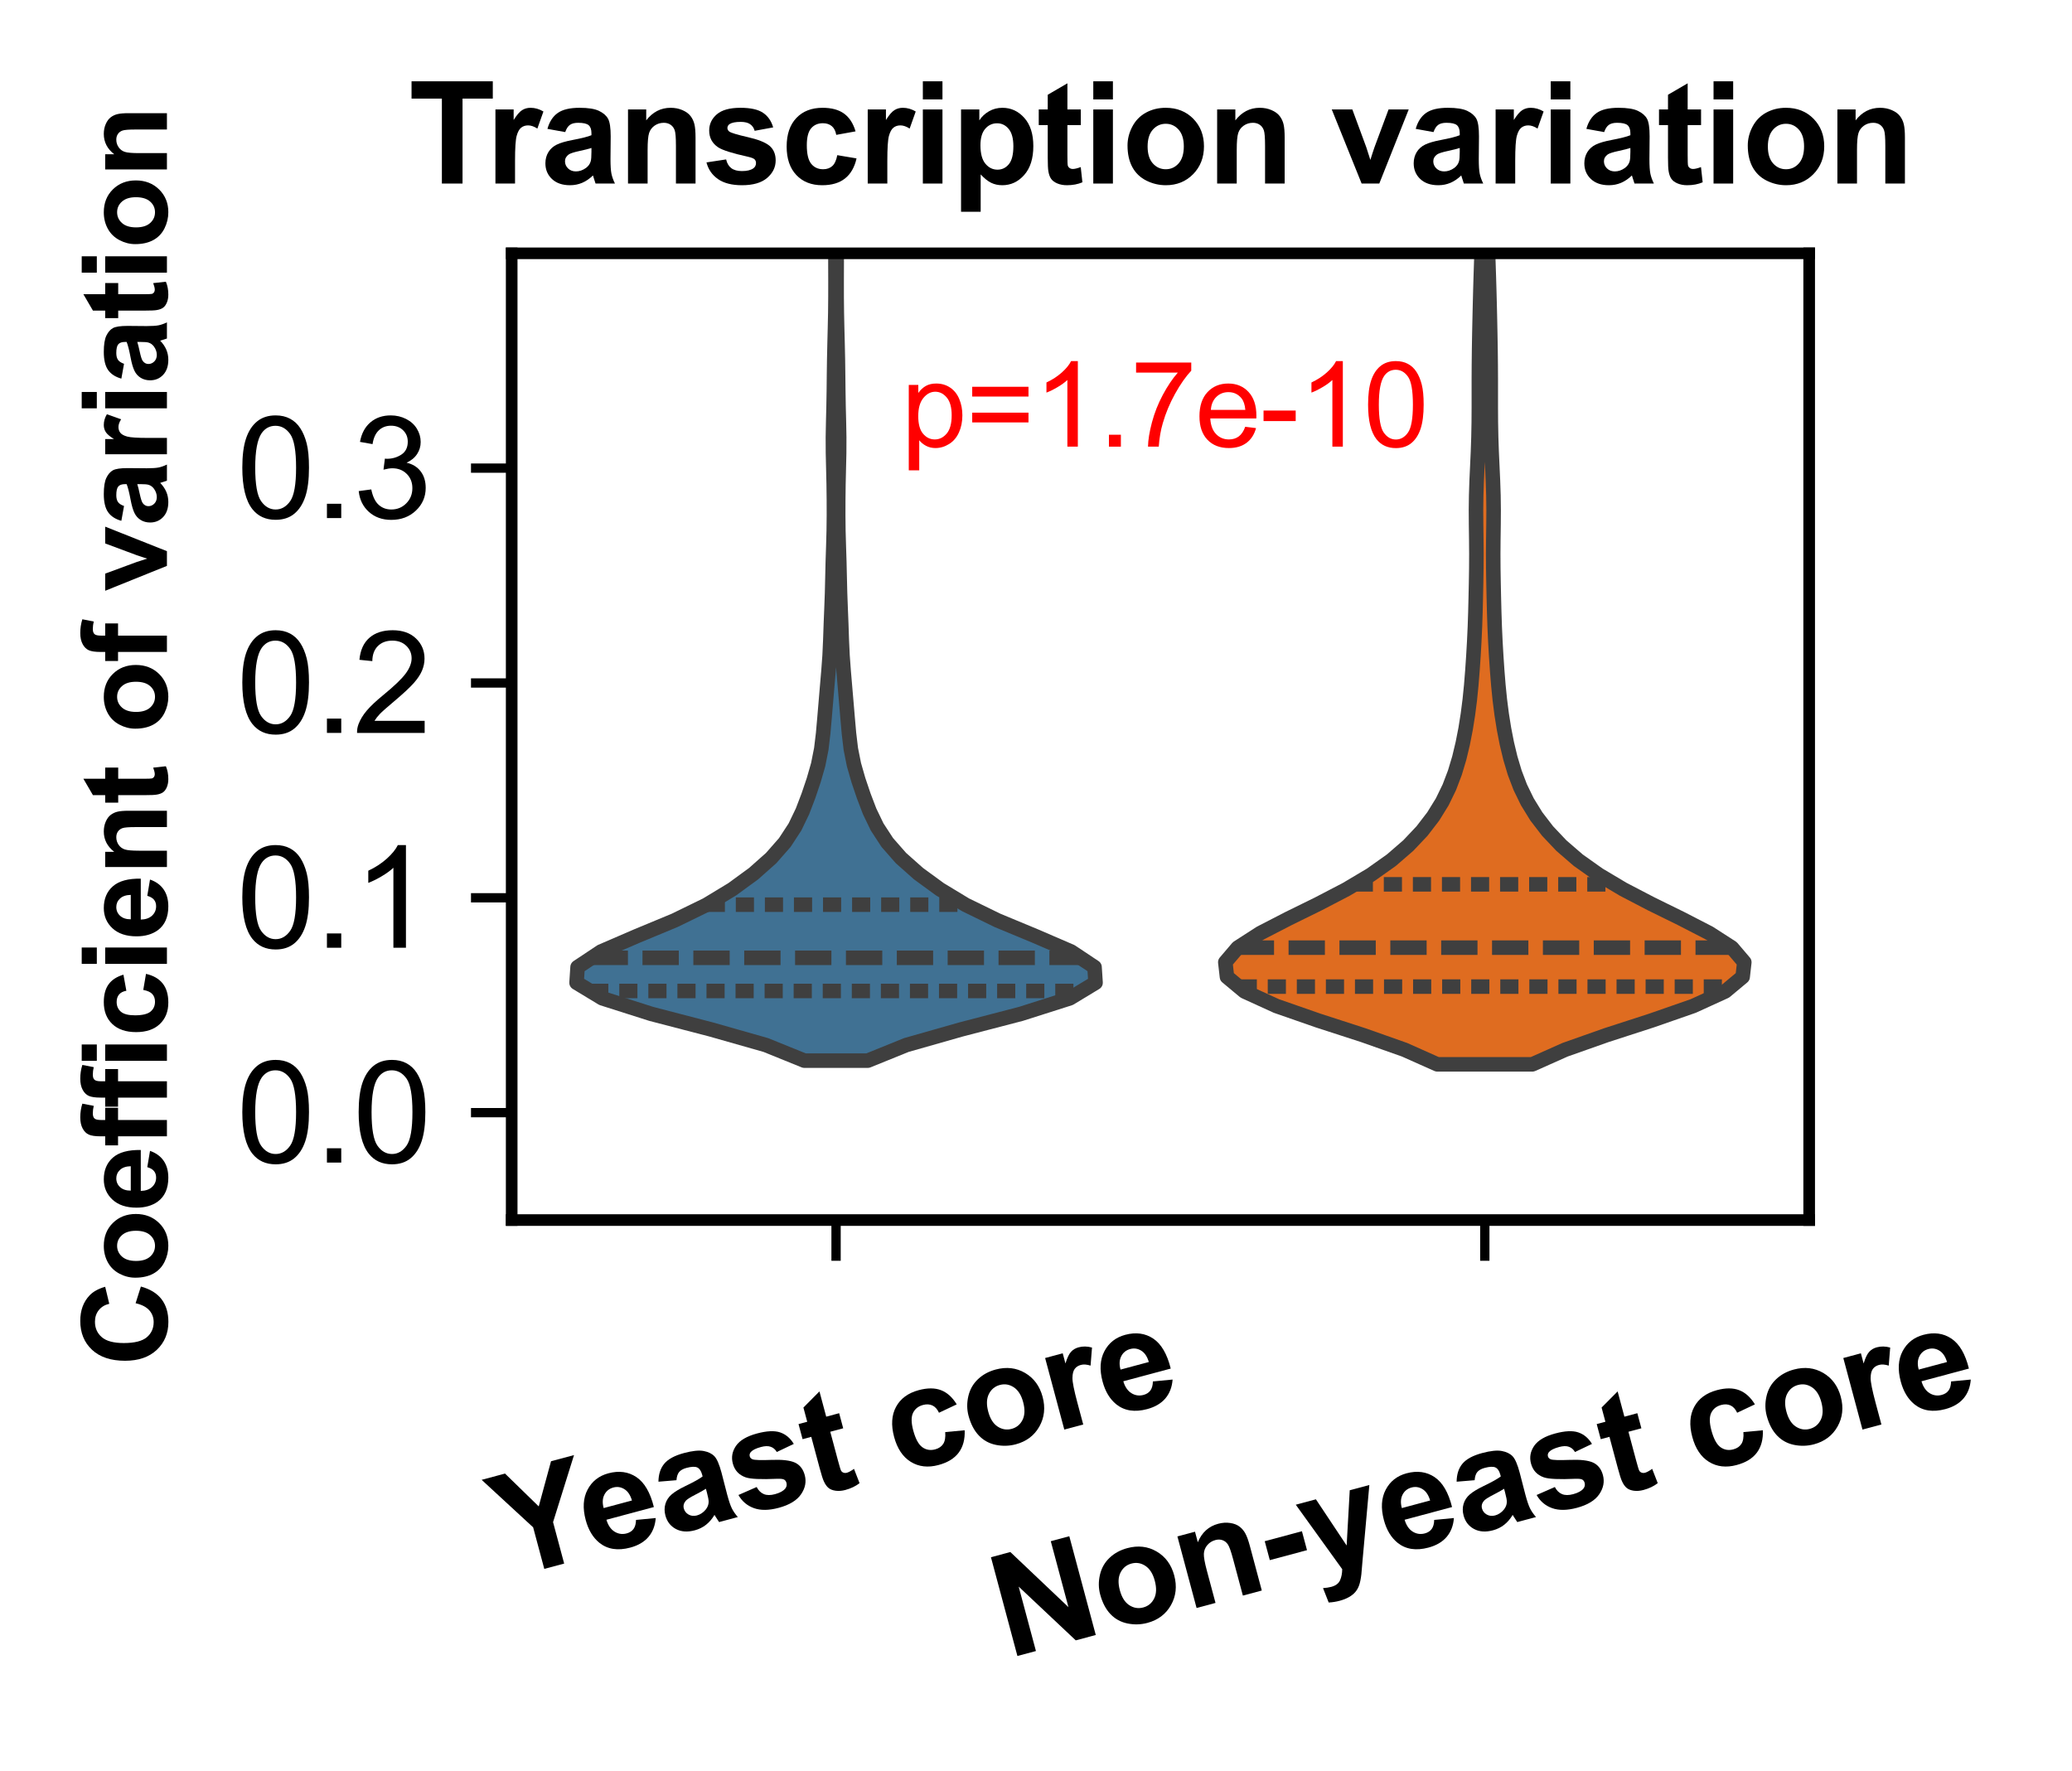 <?xml version="1.0" encoding="utf-8" standalone="no"?>
<!DOCTYPE svg PUBLIC "-//W3C//DTD SVG 1.1//EN"
  "http://www.w3.org/Graphics/SVG/1.1/DTD/svg11.dtd">
<svg xmlns:xlink="http://www.w3.org/1999/xlink" width="178.217pt" height="152.322pt" viewBox="0 0 178.217 152.322" xmlns="http://www.w3.org/2000/svg" version="1.1">
 <defs>
  <style type="text/css">*{stroke-linejoin: round; stroke-linecap: butt}</style>
 </defs>
 <g id="figure_1">
  <g id="patch_1">
   <path d="M 0 152.322 
L 178.217 152.322 
L 178.217 0 
L 0 0 
L 0 152.322 
z
" style="fill: none"/>
  </g>
  <g id="axes_1">
   <g id="patch_2">
    <path d="M 44.011 104.949 
L 155.611 104.949 
L 155.611 21.789 
L 44.011 21.789 
L 44.011 104.949 
z
" style="fill: none"/>
   </g>
   <g id="PolyCollection_1">
    <defs>
     <path id="m80ab99816c" d="M 74.642 -61.088 
L 69.181 -61.088 
L 65.872 -62.429 
L 61.163 -63.769 
L 56.014 -65.109 
L 51.804 -66.449 
L 49.591 -67.789 
L 49.679 -69.13 
L 51.692 -70.47 
L 54.795 -71.81 
L 58.023 -73.15 
L 60.771 -74.49 
L 62.985 -75.831 
L 64.82 -77.171 
L 66.328 -78.511 
L 67.504 -79.851 
L 68.379 -81.191 
L 69.024 -82.532 
L 69.536 -83.872 
L 69.989 -85.212 
L 70.374 -86.552 
L 70.64 -87.893 
L 70.801 -89.233 
L 70.919 -90.573 
L 71.032 -91.913 
L 71.145 -93.253 
L 71.26 -94.594 
L 71.358 -95.934 
L 71.419 -97.274 
L 71.465 -98.614 
L 71.519 -99.954 
L 71.569 -101.295 
L 71.601 -102.635 
L 71.632 -103.975 
L 71.676 -105.315 
L 71.713 -106.655 
L 71.728 -107.996 
L 71.725 -109.336 
L 71.709 -110.676 
L 71.678 -112.016 
L 71.647 -113.357 
L 71.641 -114.697 
L 71.666 -116.037 
L 71.699 -117.377 
L 71.722 -118.717 
L 71.736 -120.058 
L 71.755 -121.398 
L 71.784 -122.738 
L 71.818 -124.078 
L 71.847 -125.418 
L 71.86 -126.759 
L 71.862 -128.099 
L 71.858 -129.439 
L 71.854 -130.779 
L 71.852 -132.119 
L 71.851 -133.46 
L 71.851 -134.8 
L 71.857 -136.14 
L 71.868 -137.48 
L 71.878 -138.821 
L 71.884 -140.161 
L 71.888 -141.501 
L 71.891 -142.841 
L 71.891 -144.181 
L 71.885 -145.522 
L 71.878 -146.862 
L 71.872 -148.202 
L 71.869 -149.542 
L 71.871 -150.882 
L 71.872 -152.223 
L 71.863 -153.563 
L 71.853 -154.903 
L 71.857 -156.243 
L 71.876 -157.583 
L 71.895 -158.924 
L 71.906 -160.264 
L 71.91 -161.604 
L 71.911 -162.944 
L 71.911 -164.284 
L 71.911 -165.625 
L 71.909 -166.965 
L 71.903 -168.305 
L 71.896 -169.645 
L 71.892 -170.986 
L 71.895 -172.326 
L 71.902 -173.666 
L 71.908 -175.006 
L 71.91 -176.346 
L 71.911 -177.687 
L 71.911 -179.027 
L 71.911 -180.367 
L 71.911 -181.707 
L 71.911 -183.047 
L 71.911 -184.388 
L 71.911 -185.728 
L 71.911 -187.068 
L 71.911 -188.408 
L 71.908 -189.748 
L 71.903 -191.089 
L 71.895 -192.429 
L 71.892 -193.769 
L 71.931 -193.769 
L 71.931 -193.769 
L 71.927 -192.429 
L 71.92 -191.089 
L 71.914 -189.748 
L 71.912 -188.408 
L 71.911 -187.068 
L 71.911 -185.728 
L 71.911 -184.388 
L 71.911 -183.047 
L 71.911 -181.707 
L 71.911 -180.367 
L 71.911 -179.027 
L 71.911 -177.687 
L 71.912 -176.346 
L 71.915 -175.006 
L 71.92 -173.666 
L 71.928 -172.326 
L 71.931 -170.986 
L 71.927 -169.645 
L 71.919 -168.305 
L 71.914 -166.965 
L 71.912 -165.625 
L 71.911 -164.284 
L 71.911 -162.944 
L 71.912 -161.604 
L 71.916 -160.264 
L 71.927 -158.924 
L 71.947 -157.583 
L 71.966 -156.243 
L 71.97 -154.903 
L 71.959 -153.563 
L 71.951 -152.223 
L 71.951 -150.882 
L 71.953 -149.542 
L 71.951 -148.202 
L 71.945 -146.862 
L 71.938 -145.522 
L 71.932 -144.181 
L 71.931 -142.841 
L 71.935 -141.501 
L 71.939 -140.161 
L 71.944 -138.821 
L 71.954 -137.48 
L 71.966 -136.14 
L 71.972 -134.8 
L 71.972 -133.46 
L 71.97 -132.119 
L 71.968 -130.779 
L 71.965 -129.439 
L 71.961 -128.099 
L 71.962 -126.759 
L 71.976 -125.418 
L 72.004 -124.078 
L 72.039 -122.738 
L 72.068 -121.398 
L 72.086 -120.058 
L 72.101 -118.717 
L 72.123 -117.377 
L 72.156 -116.037 
L 72.181 -114.697 
L 72.176 -113.357 
L 72.145 -112.016 
L 72.114 -110.676 
L 72.098 -109.336 
L 72.095 -107.996 
L 72.109 -106.655 
L 72.147 -105.315 
L 72.19 -103.975 
L 72.221 -102.635 
L 72.254 -101.295 
L 72.304 -99.954 
L 72.358 -98.614 
L 72.403 -97.274 
L 72.465 -95.934 
L 72.563 -94.594 
L 72.677 -93.253 
L 72.791 -91.913 
L 72.904 -90.573 
L 73.022 -89.233 
L 73.182 -87.893 
L 73.449 -86.552 
L 73.834 -85.212 
L 74.287 -83.872 
L 74.798 -82.532 
L 75.444 -81.191 
L 76.318 -79.851 
L 77.494 -78.511 
L 79.003 -77.171 
L 80.837 -75.831 
L 83.052 -74.49 
L 85.8 -73.15 
L 89.027 -71.81 
L 92.131 -70.47 
L 94.143 -69.13 
L 94.231 -67.789 
L 92.018 -66.449 
L 87.808 -65.109 
L 82.66 -63.769 
L 77.951 -62.429 
L 74.642 -61.088 
z
" style="stroke: #3f3f3f; stroke-width: 1.25"/>
    </defs>
    <g clip-path="url(#p4e998cacb2)">
     <use xlink:href="#m80ab99816c" x="0" y="152.322" style="fill: #407193; stroke: #3f3f3f; stroke-width: 1.25"/>
    </g>
   </g>
   <g id="PolyCollection_2">
    <defs>
     <path id="mbc5dec326c" d="M 131.801 -60.769 
L 123.622 -60.769 
L 120.808 -62.024 
L 117.258 -63.278 
L 113.386 -64.533 
L 109.785 -65.787 
L 107.036 -67.042 
L 105.534 -68.296 
L 105.391 -69.551 
L 106.459 -70.805 
L 108.407 -72.06 
L 110.839 -73.314 
L 113.392 -74.569 
L 115.799 -75.823 
L 117.909 -77.078 
L 119.677 -78.332 
L 121.128 -79.587 
L 122.313 -80.841 
L 123.277 -82.096 
L 124.051 -83.35 
L 124.661 -84.605 
L 125.138 -85.859 
L 125.514 -87.114 
L 125.814 -88.368 
L 126.06 -89.623 
L 126.259 -90.877 
L 126.42 -92.132 
L 126.546 -93.386 
L 126.646 -94.641 
L 126.731 -95.895 
L 126.803 -97.15 
L 126.861 -98.404 
L 126.903 -99.659 
L 126.934 -100.913 
L 126.961 -102.168 
L 126.981 -103.422 
L 126.988 -104.677 
L 126.978 -105.931 
L 126.961 -107.186 
L 126.953 -108.44 
L 126.969 -109.695 
L 127.01 -110.949 
L 127.068 -112.204 
L 127.125 -113.458 
L 127.168 -114.713 
L 127.192 -115.967 
L 127.2 -117.222 
L 127.2 -118.476 
L 127.2 -119.731 
L 127.207 -120.985 
L 127.221 -122.24 
L 127.242 -123.494 
L 127.268 -124.749 
L 127.297 -126.003 
L 127.329 -127.258 
L 127.365 -128.512 
L 127.406 -129.767 
L 127.446 -131.021 
L 127.477 -132.276 
L 127.496 -133.53 
L 127.506 -134.785 
L 127.516 -136.039 
L 127.532 -137.294 
L 127.551 -138.548 
L 127.566 -139.803 
L 127.569 -141.057 
L 127.56 -142.312 
L 127.545 -143.566 
L 127.532 -144.82 
L 127.53 -146.075 
L 127.542 -147.329 
L 127.567 -148.584 
L 127.598 -149.838 
L 127.628 -151.093 
L 127.652 -152.347 
L 127.671 -153.602 
L 127.685 -154.856 
L 127.695 -156.111 
L 127.701 -157.365 
L 127.704 -158.62 
L 127.702 -159.874 
L 127.697 -161.129 
L 127.691 -162.383 
L 127.687 -163.638 
L 127.686 -164.892 
L 127.69 -166.147 
L 127.696 -167.401 
L 127.702 -168.656 
L 127.706 -169.91 
L 127.709 -171.165 
L 127.71 -172.419 
L 127.711 -173.674 
L 127.711 -174.928 
L 127.711 -176.183 
L 127.71 -177.437 
L 127.708 -178.692 
L 127.705 -179.946 
L 127.7 -181.201 
L 127.693 -182.455 
L 127.688 -183.71 
L 127.686 -184.964 
L 127.736 -184.964 
L 127.736 -184.964 
L 127.734 -183.71 
L 127.729 -182.455 
L 127.723 -181.201 
L 127.718 -179.946 
L 127.714 -178.692 
L 127.712 -177.437 
L 127.712 -176.183 
L 127.711 -174.928 
L 127.712 -173.674 
L 127.712 -172.419 
L 127.713 -171.165 
L 127.716 -169.91 
L 127.721 -168.656 
L 127.727 -167.401 
L 127.733 -166.147 
L 127.736 -164.892 
L 127.736 -163.638 
L 127.731 -162.383 
L 127.726 -161.129 
L 127.721 -159.874 
L 127.719 -158.62 
L 127.721 -157.365 
L 127.727 -156.111 
L 127.737 -154.856 
L 127.751 -153.602 
L 127.77 -152.347 
L 127.795 -151.093 
L 127.824 -149.838 
L 127.855 -148.584 
L 127.88 -147.329 
L 127.893 -146.075 
L 127.891 -144.82 
L 127.878 -143.566 
L 127.862 -142.312 
L 127.853 -141.057 
L 127.856 -139.803 
L 127.871 -138.548 
L 127.891 -137.294 
L 127.907 -136.039 
L 127.917 -134.785 
L 127.927 -133.53 
L 127.946 -132.276 
L 127.977 -131.021 
L 128.016 -129.767 
L 128.057 -128.512 
L 128.094 -127.258 
L 128.126 -126.003 
L 128.155 -124.749 
L 128.18 -123.494 
L 128.202 -122.24 
L 128.216 -120.985 
L 128.223 -119.731 
L 128.223 -118.476 
L 128.223 -117.222 
L 128.231 -115.967 
L 128.255 -114.713 
L 128.298 -113.458 
L 128.355 -112.204 
L 128.412 -110.949 
L 128.454 -109.695 
L 128.47 -108.44 
L 128.462 -107.186 
L 128.444 -105.931 
L 128.434 -104.677 
L 128.441 -103.422 
L 128.462 -102.168 
L 128.488 -100.913 
L 128.52 -99.659 
L 128.562 -98.404 
L 128.619 -97.15 
L 128.692 -95.895 
L 128.776 -94.641 
L 128.877 -93.386 
L 129.003 -92.132 
L 129.163 -90.877 
L 129.363 -89.623 
L 129.608 -88.368 
L 129.909 -87.114 
L 130.284 -85.859 
L 130.761 -84.605 
L 131.372 -83.35 
L 132.145 -82.096 
L 133.109 -80.841 
L 134.295 -79.587 
L 135.746 -78.332 
L 137.513 -77.078 
L 139.623 -75.823 
L 142.03 -74.569 
L 144.584 -73.314 
L 147.016 -72.06 
L 148.964 -70.805 
L 150.031 -69.551 
L 149.889 -68.296 
L 148.386 -67.042 
L 145.637 -65.787 
L 142.036 -64.533 
L 138.165 -63.278 
L 134.614 -62.024 
L 131.801 -60.769 
z
" style="stroke: #3f3f3f; stroke-width: 1.25"/>
    </defs>
    <g clip-path="url(#p4e998cacb2)">
     <use xlink:href="#mbc5dec326c" x="0" y="152.322" style="fill: #df6c20; stroke: #3f3f3f; stroke-width: 1.25"/>
    </g>
   </g>
   <g id="matplotlib.axis_1">
    <g id="xtick_1">
     <g id="line2d_1">
      <defs>
       <path id="m82ba55c7e5" d="M 0 0 
L 0 3.5 
" style="stroke: #000000; stroke-width: 0.8"/>
      </defs>
      <g>
       <use xlink:href="#m82ba55c7e5" x="71.911" y="104.949" style="stroke: #000000; stroke-width: 0.8"/>
      </g>
     </g>
     <g id="text_1">
      <!-- Yeast core -->
      <g transform="translate(43.72 135.785) rotate(-15) scale(0.12 -0.12)">
       <defs>
        <path id="Arial-BoldMT-59" d="M 1669 0 
L 1669 1928 
L -9 4581 
L 1075 4581 
L 2153 2769 
L 3209 4581 
L 4275 4581 
L 2591 1922 
L 2591 0 
L 1669 0 
z
" transform="scale(0.016)"/>
        <path id="Arial-BoldMT-65" d="M 2381 1056 
L 3256 909 
Q 3088 428 2723 176 
Q 2359 -75 1813 -75 
Q 947 -75 531 491 
Q 203 944 203 1634 
Q 203 2459 634 2926 
Q 1066 3394 1725 3394 
Q 2466 3394 2894 2905 
Q 3322 2416 3303 1406 
L 1103 1406 
Q 1113 1016 1316 798 
Q 1519 581 1822 581 
Q 2028 581 2168 693 
Q 2309 806 2381 1056 
z
M 2431 1944 
Q 2422 2325 2234 2523 
Q 2047 2722 1778 2722 
Q 1491 2722 1303 2513 
Q 1116 2303 1119 1944 
L 2431 1944 
z
" transform="scale(0.016)"/>
        <path id="Arial-BoldMT-61" d="M 1116 2306 
L 319 2450 
Q 453 2931 781 3162 
Q 1109 3394 1756 3394 
Q 2344 3394 2631 3255 
Q 2919 3116 3036 2902 
Q 3153 2688 3153 2116 
L 3144 1091 
Q 3144 653 3186 445 
Q 3228 238 3344 0 
L 2475 0 
Q 2441 88 2391 259 
Q 2369 338 2359 363 
Q 2134 144 1878 34 
Q 1622 -75 1331 -75 
Q 819 -75 523 203 
Q 228 481 228 906 
Q 228 1188 362 1408 
Q 497 1628 739 1745 
Q 981 1863 1438 1950 
Q 2053 2066 2291 2166 
L 2291 2253 
Q 2291 2506 2166 2614 
Q 2041 2722 1694 2722 
Q 1459 2722 1328 2630 
Q 1197 2538 1116 2306 
z
M 2291 1594 
Q 2122 1538 1756 1459 
Q 1391 1381 1278 1306 
Q 1106 1184 1106 997 
Q 1106 813 1243 678 
Q 1381 544 1594 544 
Q 1831 544 2047 700 
Q 2206 819 2256 991 
Q 2291 1103 2291 1419 
L 2291 1594 
z
" transform="scale(0.016)"/>
        <path id="Arial-BoldMT-73" d="M 150 947 
L 1031 1081 
Q 1088 825 1259 692 
Q 1431 559 1741 559 
Q 2081 559 2253 684 
Q 2369 772 2369 919 
Q 2369 1019 2306 1084 
Q 2241 1147 2013 1200 
Q 950 1434 666 1628 
Q 272 1897 272 2375 
Q 272 2806 612 3100 
Q 953 3394 1669 3394 
Q 2350 3394 2681 3172 
Q 3013 2950 3138 2516 
L 2309 2363 
Q 2256 2556 2107 2659 
Q 1959 2763 1684 2763 
Q 1338 2763 1188 2666 
Q 1088 2597 1088 2488 
Q 1088 2394 1175 2328 
Q 1294 2241 1995 2081 
Q 2697 1922 2975 1691 
Q 3250 1456 3250 1038 
Q 3250 581 2869 253 
Q 2488 -75 1741 -75 
Q 1063 -75 667 200 
Q 272 475 150 947 
z
" transform="scale(0.016)"/>
        <path id="Arial-BoldMT-74" d="M 1981 3319 
L 1981 2619 
L 1381 2619 
L 1381 1281 
Q 1381 875 1398 808 
Q 1416 741 1477 697 
Q 1538 653 1625 653 
Q 1747 653 1978 738 
L 2053 56 
Q 1747 -75 1359 -75 
Q 1122 -75 931 4 
Q 741 84 652 211 
Q 563 338 528 553 
Q 500 706 500 1172 
L 500 2619 
L 97 2619 
L 97 3319 
L 500 3319 
L 500 3978 
L 1381 4491 
L 1381 3319 
L 1981 3319 
z
" transform="scale(0.016)"/>
        <path id="Arial-BoldMT-20" transform="scale(0.016)"/>
        <path id="Arial-BoldMT-63" d="M 3353 2338 
L 2488 2181 
Q 2444 2441 2289 2572 
Q 2134 2703 1888 2703 
Q 1559 2703 1364 2476 
Q 1169 2250 1169 1719 
Q 1169 1128 1367 884 
Q 1566 641 1900 641 
Q 2150 641 2309 783 
Q 2469 925 2534 1272 
L 3397 1125 
Q 3263 531 2881 228 
Q 2500 -75 1859 -75 
Q 1131 -75 698 384 
Q 266 844 266 1656 
Q 266 2478 700 2936 
Q 1134 3394 1875 3394 
Q 2481 3394 2839 3133 
Q 3197 2872 3353 2338 
z
" transform="scale(0.016)"/>
        <path id="Arial-BoldMT-6f" d="M 256 1706 
Q 256 2144 472 2553 
Q 688 2963 1083 3178 
Q 1478 3394 1966 3394 
Q 2719 3394 3200 2905 
Q 3681 2416 3681 1669 
Q 3681 916 3195 420 
Q 2709 -75 1972 -75 
Q 1516 -75 1102 131 
Q 688 338 472 736 
Q 256 1134 256 1706 
z
M 1156 1659 
Q 1156 1166 1390 903 
Q 1625 641 1969 641 
Q 2313 641 2545 903 
Q 2778 1166 2778 1666 
Q 2778 2153 2545 2415 
Q 2313 2678 1969 2678 
Q 1625 2678 1390 2415 
Q 1156 2153 1156 1659 
z
" transform="scale(0.016)"/>
        <path id="Arial-BoldMT-72" d="M 1300 0 
L 422 0 
L 422 3319 
L 1238 3319 
L 1238 2847 
Q 1447 3181 1614 3287 
Q 1781 3394 1994 3394 
Q 2294 3394 2572 3228 
L 2300 2463 
Q 2078 2606 1888 2606 
Q 1703 2606 1575 2504 
Q 1447 2403 1373 2137 
Q 1300 1872 1300 1025 
L 1300 0 
z
" transform="scale(0.016)"/>
       </defs>
       <use xlink:href="#Arial-BoldMT-59"/>
       <use xlink:href="#Arial-BoldMT-65" x="61.199"/>
       <use xlink:href="#Arial-BoldMT-61" x="116.814"/>
       <use xlink:href="#Arial-BoldMT-73" x="172.43"/>
       <use xlink:href="#Arial-BoldMT-74" x="228.045"/>
       <use xlink:href="#Arial-BoldMT-20" x="261.346"/>
       <use xlink:href="#Arial-BoldMT-63" x="289.129"/>
       <use xlink:href="#Arial-BoldMT-6f" x="344.744"/>
       <use xlink:href="#Arial-BoldMT-72" x="405.828"/>
       <use xlink:href="#Arial-BoldMT-65" x="444.744"/>
      </g>
     </g>
    </g>
    <g id="xtick_2">
     <g id="line2d_2">
      <g>
       <use xlink:href="#m82ba55c7e5" x="127.711" y="104.949" style="stroke: #000000; stroke-width: 0.8"/>
      </g>
     </g>
     <g id="text_2">
      <!-- Non-yeast core -->
      <g transform="translate(86.629 142.683) rotate(-15) scale(0.12 -0.12)">
       <defs>
        <path id="Arial-BoldMT-4e" d="M 475 0 
L 475 4581 
L 1375 4581 
L 3250 1522 
L 3250 4581 
L 4109 4581 
L 4109 0 
L 3181 0 
L 1334 2988 
L 1334 0 
L 475 0 
z
" transform="scale(0.016)"/>
        <path id="Arial-BoldMT-6e" d="M 3478 0 
L 2600 0 
L 2600 1694 
Q 2600 2231 2544 2389 
Q 2488 2547 2361 2634 
Q 2234 2722 2056 2722 
Q 1828 2722 1647 2597 
Q 1466 2472 1398 2265 
Q 1331 2059 1331 1503 
L 1331 0 
L 453 0 
L 453 3319 
L 1269 3319 
L 1269 2831 
Q 1703 3394 2363 3394 
Q 2653 3394 2893 3289 
Q 3134 3184 3257 3021 
Q 3381 2859 3429 2653 
Q 3478 2447 3478 2063 
L 3478 0 
z
" transform="scale(0.016)"/>
        <path id="Arial-BoldMT-2d" d="M 359 1222 
L 359 2100 
L 2084 2100 
L 2084 1222 
L 359 1222 
z
" transform="scale(0.016)"/>
        <path id="Arial-BoldMT-79" d="M 44 3319 
L 978 3319 
L 1772 963 
L 2547 3319 
L 3456 3319 
L 2284 125 
L 2075 -453 
Q 1959 -744 1854 -897 
Q 1750 -1050 1614 -1145 
Q 1478 -1241 1279 -1294 
Q 1081 -1347 831 -1347 
Q 578 -1347 334 -1294 
L 256 -606 
Q 463 -647 628 -647 
Q 934 -647 1081 -467 
Q 1228 -288 1306 -9 
L 44 3319 
z
" transform="scale(0.016)"/>
       </defs>
       <use xlink:href="#Arial-BoldMT-4e"/>
       <use xlink:href="#Arial-BoldMT-6f" x="72.217"/>
       <use xlink:href="#Arial-BoldMT-6e" x="133.301"/>
       <use xlink:href="#Arial-BoldMT-2d" x="194.385"/>
       <use xlink:href="#Arial-BoldMT-79" x="227.686"/>
       <use xlink:href="#Arial-BoldMT-65" x="283.301"/>
       <use xlink:href="#Arial-BoldMT-61" x="338.916"/>
       <use xlink:href="#Arial-BoldMT-73" x="394.531"/>
       <use xlink:href="#Arial-BoldMT-74" x="450.146"/>
       <use xlink:href="#Arial-BoldMT-20" x="483.447"/>
       <use xlink:href="#Arial-BoldMT-63" x="511.23"/>
       <use xlink:href="#Arial-BoldMT-6f" x="566.846"/>
       <use xlink:href="#Arial-BoldMT-72" x="627.93"/>
       <use xlink:href="#Arial-BoldMT-65" x="666.846"/>
      </g>
     </g>
    </g>
   </g>
   <g id="matplotlib.axis_2">
    <g id="ytick_1">
     <g id="line2d_3">
      <defs>
       <path id="mfb67893e1d" d="M 0 0 
L -3.5 0 
" style="stroke: #000000; stroke-width: 0.8"/>
      </defs>
      <g>
       <use xlink:href="#mfb67893e1d" x="44.011" y="95.709" style="stroke: #000000; stroke-width: 0.8"/>
      </g>
     </g>
     <g id="text_3">
      <!-- 0.0 -->
      <g transform="translate(20.331 100.004) scale(0.12 -0.12)">
       <defs>
        <path id="ArialMT-30" d="M 266 2259 
Q 266 3072 433 3567 
Q 600 4063 929 4331 
Q 1259 4600 1759 4600 
Q 2128 4600 2406 4451 
Q 2684 4303 2865 4023 
Q 3047 3744 3150 3342 
Q 3253 2941 3253 2259 
Q 3253 1453 3087 958 
Q 2922 463 2592 192 
Q 2263 -78 1759 -78 
Q 1097 -78 719 397 
Q 266 969 266 2259 
z
M 844 2259 
Q 844 1131 1108 757 
Q 1372 384 1759 384 
Q 2147 384 2411 759 
Q 2675 1134 2675 2259 
Q 2675 3391 2411 3762 
Q 2147 4134 1753 4134 
Q 1366 4134 1134 3806 
Q 844 3388 844 2259 
z
" transform="scale(0.016)"/>
        <path id="ArialMT-2e" d="M 581 0 
L 581 641 
L 1222 641 
L 1222 0 
L 581 0 
z
" transform="scale(0.016)"/>
       </defs>
       <use xlink:href="#ArialMT-30"/>
       <use xlink:href="#ArialMT-2e" x="55.615"/>
       <use xlink:href="#ArialMT-30" x="83.398"/>
      </g>
     </g>
    </g>
    <g id="ytick_2">
     <g id="line2d_4">
      <g>
       <use xlink:href="#mfb67893e1d" x="44.011" y="77.229" style="stroke: #000000; stroke-width: 0.8"/>
      </g>
     </g>
     <g id="text_4">
      <!-- 0.1 -->
      <g transform="translate(20.331 81.524) scale(0.12 -0.12)">
       <defs>
        <path id="ArialMT-31" d="M 2384 0 
L 1822 0 
L 1822 3584 
Q 1619 3391 1289 3197 
Q 959 3003 697 2906 
L 697 3450 
Q 1169 3672 1522 3987 
Q 1875 4303 2022 4600 
L 2384 4600 
L 2384 0 
z
" transform="scale(0.016)"/>
       </defs>
       <use xlink:href="#ArialMT-30"/>
       <use xlink:href="#ArialMT-2e" x="55.615"/>
       <use xlink:href="#ArialMT-31" x="83.398"/>
      </g>
     </g>
    </g>
    <g id="ytick_3">
     <g id="line2d_5">
      <g>
       <use xlink:href="#mfb67893e1d" x="44.011" y="58.749" style="stroke: #000000; stroke-width: 0.8"/>
      </g>
     </g>
     <g id="text_5">
      <!-- 0.2 -->
      <g transform="translate(20.331 63.044) scale(0.12 -0.12)">
       <defs>
        <path id="ArialMT-32" d="M 3222 541 
L 3222 0 
L 194 0 
Q 188 203 259 391 
Q 375 700 629 1000 
Q 884 1300 1366 1694 
Q 2113 2306 2375 2664 
Q 2638 3022 2638 3341 
Q 2638 3675 2398 3904 
Q 2159 4134 1775 4134 
Q 1369 4134 1125 3890 
Q 881 3647 878 3216 
L 300 3275 
Q 359 3922 746 4261 
Q 1134 4600 1788 4600 
Q 2447 4600 2831 4234 
Q 3216 3869 3216 3328 
Q 3216 3053 3103 2787 
Q 2991 2522 2730 2228 
Q 2469 1934 1863 1422 
Q 1356 997 1212 845 
Q 1069 694 975 541 
L 3222 541 
z
" transform="scale(0.016)"/>
       </defs>
       <use xlink:href="#ArialMT-30"/>
       <use xlink:href="#ArialMT-2e" x="55.615"/>
       <use xlink:href="#ArialMT-32" x="83.398"/>
      </g>
     </g>
    </g>
    <g id="ytick_4">
     <g id="line2d_6">
      <g>
       <use xlink:href="#mfb67893e1d" x="44.011" y="40.269" style="stroke: #000000; stroke-width: 0.8"/>
      </g>
     </g>
     <g id="text_6">
      <!-- 0.3 -->
      <g transform="translate(20.331 44.564) scale(0.12 -0.12)">
       <defs>
        <path id="ArialMT-33" d="M 269 1209 
L 831 1284 
Q 928 806 1161 595 
Q 1394 384 1728 384 
Q 2125 384 2398 659 
Q 2672 934 2672 1341 
Q 2672 1728 2419 1979 
Q 2166 2231 1775 2231 
Q 1616 2231 1378 2169 
L 1441 2663 
Q 1497 2656 1531 2656 
Q 1891 2656 2178 2843 
Q 2466 3031 2466 3422 
Q 2466 3731 2256 3934 
Q 2047 4138 1716 4138 
Q 1388 4138 1169 3931 
Q 950 3725 888 3313 
L 325 3413 
Q 428 3978 793 4289 
Q 1159 4600 1703 4600 
Q 2078 4600 2393 4439 
Q 2709 4278 2876 4000 
Q 3044 3722 3044 3409 
Q 3044 3113 2884 2869 
Q 2725 2625 2413 2481 
Q 2819 2388 3044 2092 
Q 3269 1797 3269 1353 
Q 3269 753 2831 336 
Q 2394 -81 1725 -81 
Q 1122 -81 723 278 
Q 325 638 269 1209 
z
" transform="scale(0.016)"/>
       </defs>
       <use xlink:href="#ArialMT-30"/>
       <use xlink:href="#ArialMT-2e" x="55.615"/>
       <use xlink:href="#ArialMT-33" x="83.398"/>
      </g>
     </g>
    </g>
    <g id="text_7">
     <!-- Coefficient of variation -->
     <g transform="translate(14.358 117.537) rotate(-90) scale(0.1 -0.1)">
      <defs>
       <path id="Arial-BoldMT-43" d="M 3397 1684 
L 4294 1400 
Q 4088 650 3608 286 
Q 3128 -78 2391 -78 
Q 1478 -78 890 545 
Q 303 1169 303 2250 
Q 303 3394 893 4026 
Q 1484 4659 2447 4659 
Q 3288 4659 3813 4163 
Q 4125 3869 4281 3319 
L 3366 3100 
Q 3284 3456 3026 3662 
Q 2769 3869 2400 3869 
Q 1891 3869 1573 3503 
Q 1256 3138 1256 2319 
Q 1256 1450 1568 1081 
Q 1881 713 2381 713 
Q 2750 713 3015 947 
Q 3281 1181 3397 1684 
z
" transform="scale(0.016)"/>
       <path id="Arial-BoldMT-66" d="M 75 3319 
L 563 3319 
L 563 3569 
Q 563 3988 652 4194 
Q 741 4400 980 4529 
Q 1219 4659 1584 4659 
Q 1959 4659 2319 4547 
L 2200 3934 
Q 1991 3984 1797 3984 
Q 1606 3984 1523 3895 
Q 1441 3806 1441 3553 
L 1441 3319 
L 2097 3319 
L 2097 2628 
L 1441 2628 
L 1441 0 
L 563 0 
L 563 2628 
L 75 2628 
L 75 3319 
z
" transform="scale(0.016)"/>
       <path id="Arial-BoldMT-69" d="M 459 3769 
L 459 4581 
L 1338 4581 
L 1338 3769 
L 459 3769 
z
M 459 0 
L 459 3319 
L 1338 3319 
L 1338 0 
L 459 0 
z
" transform="scale(0.016)"/>
       <path id="Arial-BoldMT-76" d="M 1372 0 
L 34 3319 
L 956 3319 
L 1581 1625 
L 1763 1059 
Q 1834 1275 1853 1344 
Q 1897 1484 1947 1625 
L 2578 3319 
L 3481 3319 
L 2163 0 
L 1372 0 
z
" transform="scale(0.016)"/>
      </defs>
      <use xlink:href="#Arial-BoldMT-43"/>
      <use xlink:href="#Arial-BoldMT-6f" x="72.217"/>
      <use xlink:href="#Arial-BoldMT-65" x="133.301"/>
      <use xlink:href="#Arial-BoldMT-66" x="188.916"/>
      <use xlink:href="#Arial-BoldMT-66" x="222.217"/>
      <use xlink:href="#Arial-BoldMT-69" x="255.518"/>
      <use xlink:href="#Arial-BoldMT-63" x="283.301"/>
      <use xlink:href="#Arial-BoldMT-69" x="338.916"/>
      <use xlink:href="#Arial-BoldMT-65" x="366.699"/>
      <use xlink:href="#Arial-BoldMT-6e" x="422.314"/>
      <use xlink:href="#Arial-BoldMT-74" x="483.398"/>
      <use xlink:href="#Arial-BoldMT-20" x="516.699"/>
      <use xlink:href="#Arial-BoldMT-6f" x="544.482"/>
      <use xlink:href="#Arial-BoldMT-66" x="605.566"/>
      <use xlink:href="#Arial-BoldMT-20" x="638.867"/>
      <use xlink:href="#Arial-BoldMT-76" x="666.65"/>
      <use xlink:href="#Arial-BoldMT-61" x="722.266"/>
      <use xlink:href="#Arial-BoldMT-72" x="777.881"/>
      <use xlink:href="#Arial-BoldMT-69" x="816.797"/>
      <use xlink:href="#Arial-BoldMT-61" x="844.58"/>
      <use xlink:href="#Arial-BoldMT-74" x="900.195"/>
      <use xlink:href="#Arial-BoldMT-69" x="933.496"/>
      <use xlink:href="#Arial-BoldMT-6f" x="961.279"/>
      <use xlink:href="#Arial-BoldMT-6e" x="1022.363"/>
     </g>
    </g>
   </g>
   <g id="line2d_7">
    <path d="M 50.765 85.244 
L 93.057 85.244 
" clip-path="url(#p4e998cacb2)" style="fill: none; stroke-dasharray: 1.562,0.938; stroke-dashoffset: 0; stroke: #3f3f3f; stroke-width: 1.25"/>
   </g>
   <g id="line2d_8">
    <path d="M 50.886 82.389 
L 92.937 82.389 
" clip-path="url(#p4e998cacb2)" style="fill: none; stroke-dasharray: 3.125,1.25; stroke-dashoffset: 0; stroke: #3f3f3f; stroke-width: 1.25"/>
   </g>
   <g id="line2d_9">
    <path d="M 60.789 77.821 
L 83.033 77.821 
" clip-path="url(#p4e998cacb2)" style="fill: none; stroke-dasharray: 1.562,0.938; stroke-dashoffset: 0; stroke: #3f3f3f; stroke-width: 1.25"/>
   </g>
   <g id="line2d_10">
    <path d="M 106.542 84.867 
L 148.881 84.867 
" clip-path="url(#p4e998cacb2)" style="fill: none; stroke-dasharray: 1.562,0.938; stroke-dashoffset: 0; stroke: #3f3f3f; stroke-width: 1.25"/>
   </g>
   <g id="line2d_11">
    <path d="M 106.458 81.518 
L 148.965 81.518 
" clip-path="url(#p4e998cacb2)" style="fill: none; stroke-dasharray: 3.125,1.25; stroke-dashoffset: 0; stroke: #3f3f3f; stroke-width: 1.25"/>
   </g>
   <g id="line2d_12">
    <path d="M 116.524 76.068 
L 138.898 76.068 
" clip-path="url(#p4e998cacb2)" style="fill: none; stroke-dasharray: 1.562,0.938; stroke-dashoffset: 0; stroke: #3f3f3f; stroke-width: 1.25"/>
   </g>
   <g id="patch_3">
    <path d="M 44.011 104.949 
L 44.011 21.789 
" style="fill: none; stroke: #000000; stroke-linejoin: miter; stroke-linecap: square"/>
   </g>
   <g id="patch_4">
    <path d="M 155.611 104.949 
L 155.611 21.789 
" style="fill: none; stroke: #000000; stroke-linejoin: miter; stroke-linecap: square"/>
   </g>
   <g id="patch_5">
    <path d="M 44.011 104.949 
L 155.611 104.949 
" style="fill: none; stroke: #000000; stroke-linejoin: miter; stroke-linecap: square"/>
   </g>
   <g id="patch_6">
    <path d="M 44.011 21.789 
L 155.611 21.789 
" style="fill: none; stroke: #000000; stroke-linejoin: miter; stroke-linecap: square"/>
   </g>
   <g id="text_8">
    <!-- p=1.7e-10 -->
    <g style="fill: #ff0000" transform="translate(77.491 38.421) scale(0.1 -0.1)">
     <defs>
      <path id="ArialMT-70" d="M 422 -1272 
L 422 3319 
L 934 3319 
L 934 2888 
Q 1116 3141 1344 3267 
Q 1572 3394 1897 3394 
Q 2322 3394 2647 3175 
Q 2972 2956 3137 2557 
Q 3303 2159 3303 1684 
Q 3303 1175 3120 767 
Q 2938 359 2589 142 
Q 2241 -75 1856 -75 
Q 1575 -75 1351 44 
Q 1128 163 984 344 
L 984 -1272 
L 422 -1272 
z
M 931 1641 
Q 931 1000 1190 694 
Q 1450 388 1819 388 
Q 2194 388 2461 705 
Q 2728 1022 2728 1688 
Q 2728 2322 2467 2637 
Q 2206 2953 1844 2953 
Q 1484 2953 1207 2617 
Q 931 2281 931 1641 
z
" transform="scale(0.016)"/>
      <path id="ArialMT-3d" d="M 3381 2694 
L 356 2694 
L 356 3219 
L 3381 3219 
L 3381 2694 
z
M 3381 1303 
L 356 1303 
L 356 1828 
L 3381 1828 
L 3381 1303 
z
" transform="scale(0.016)"/>
      <path id="ArialMT-37" d="M 303 3981 
L 303 4522 
L 3269 4522 
L 3269 4084 
Q 2831 3619 2401 2847 
Q 1972 2075 1738 1259 
Q 1569 684 1522 0 
L 944 0 
Q 953 541 1156 1306 
Q 1359 2072 1739 2783 
Q 2119 3494 2547 3981 
L 303 3981 
z
" transform="scale(0.016)"/>
      <path id="ArialMT-65" d="M 2694 1069 
L 3275 997 
Q 3138 488 2766 206 
Q 2394 -75 1816 -75 
Q 1088 -75 661 373 
Q 234 822 234 1631 
Q 234 2469 665 2931 
Q 1097 3394 1784 3394 
Q 2450 3394 2872 2941 
Q 3294 2488 3294 1666 
Q 3294 1616 3291 1516 
L 816 1516 
Q 847 969 1125 678 
Q 1403 388 1819 388 
Q 2128 388 2347 550 
Q 2566 713 2694 1069 
z
M 847 1978 
L 2700 1978 
Q 2663 2397 2488 2606 
Q 2219 2931 1791 2931 
Q 1403 2931 1139 2672 
Q 875 2413 847 1978 
z
" transform="scale(0.016)"/>
      <path id="ArialMT-2d" d="M 203 1375 
L 203 1941 
L 1931 1941 
L 1931 1375 
L 203 1375 
z
" transform="scale(0.016)"/>
     </defs>
     <use xlink:href="#ArialMT-70"/>
     <use xlink:href="#ArialMT-3d" x="55.615"/>
     <use xlink:href="#ArialMT-31" x="114.014"/>
     <use xlink:href="#ArialMT-2e" x="169.629"/>
     <use xlink:href="#ArialMT-37" x="197.412"/>
     <use xlink:href="#ArialMT-65" x="253.027"/>
     <use xlink:href="#ArialMT-2d" x="308.643"/>
     <use xlink:href="#ArialMT-31" x="341.943"/>
     <use xlink:href="#ArialMT-30" x="397.559"/>
    </g>
   </g>
   <g id="text_9">
    <!-- Transcription variation -->
    <g transform="translate(35.133 15.789) scale(0.12 -0.12)">
     <defs>
      <path id="Arial-BoldMT-54" d="M 1497 0 
L 1497 3806 
L 138 3806 
L 138 4581 
L 3778 4581 
L 3778 3806 
L 2422 3806 
L 2422 0 
L 1497 0 
z
" transform="scale(0.016)"/>
      <path id="Arial-BoldMT-70" d="M 434 3319 
L 1253 3319 
L 1253 2831 
Q 1413 3081 1684 3237 
Q 1956 3394 2288 3394 
Q 2866 3394 3269 2941 
Q 3672 2488 3672 1678 
Q 3672 847 3265 386 
Q 2859 -75 2281 -75 
Q 2006 -75 1782 34 
Q 1559 144 1313 409 
L 1313 -1263 
L 434 -1263 
L 434 3319 
z
M 1303 1716 
Q 1303 1156 1525 889 
Q 1747 622 2066 622 
Q 2372 622 2575 867 
Q 2778 1113 2778 1672 
Q 2778 2194 2568 2447 
Q 2359 2700 2050 2700 
Q 1728 2700 1515 2451 
Q 1303 2203 1303 1716 
z
" transform="scale(0.016)"/>
     </defs>
     <use xlink:href="#Arial-BoldMT-54"/>
     <use xlink:href="#Arial-BoldMT-72" x="55.584"/>
     <use xlink:href="#Arial-BoldMT-61" x="94.5"/>
     <use xlink:href="#Arial-BoldMT-6e" x="150.115"/>
     <use xlink:href="#Arial-BoldMT-73" x="211.199"/>
     <use xlink:href="#Arial-BoldMT-63" x="266.814"/>
     <use xlink:href="#Arial-BoldMT-72" x="322.43"/>
     <use xlink:href="#Arial-BoldMT-69" x="361.346"/>
     <use xlink:href="#Arial-BoldMT-70" x="389.129"/>
     <use xlink:href="#Arial-BoldMT-74" x="450.213"/>
     <use xlink:href="#Arial-BoldMT-69" x="483.514"/>
     <use xlink:href="#Arial-BoldMT-6f" x="511.297"/>
     <use xlink:href="#Arial-BoldMT-6e" x="572.381"/>
     <use xlink:href="#Arial-BoldMT-20" x="633.465"/>
     <use xlink:href="#Arial-BoldMT-76" x="661.248"/>
     <use xlink:href="#Arial-BoldMT-61" x="716.863"/>
     <use xlink:href="#Arial-BoldMT-72" x="772.479"/>
     <use xlink:href="#Arial-BoldMT-69" x="811.395"/>
     <use xlink:href="#Arial-BoldMT-61" x="839.178"/>
     <use xlink:href="#Arial-BoldMT-74" x="894.793"/>
     <use xlink:href="#Arial-BoldMT-69" x="928.094"/>
     <use xlink:href="#Arial-BoldMT-6f" x="955.877"/>
     <use xlink:href="#Arial-BoldMT-6e" x="1016.961"/>
    </g>
   </g>
  </g>
 </g>
 <defs>
  <clipPath id="p4e998cacb2">
   <rect x="44.011" y="21.789" width="111.6" height="83.16"/>
  </clipPath>
 </defs>
</svg>
